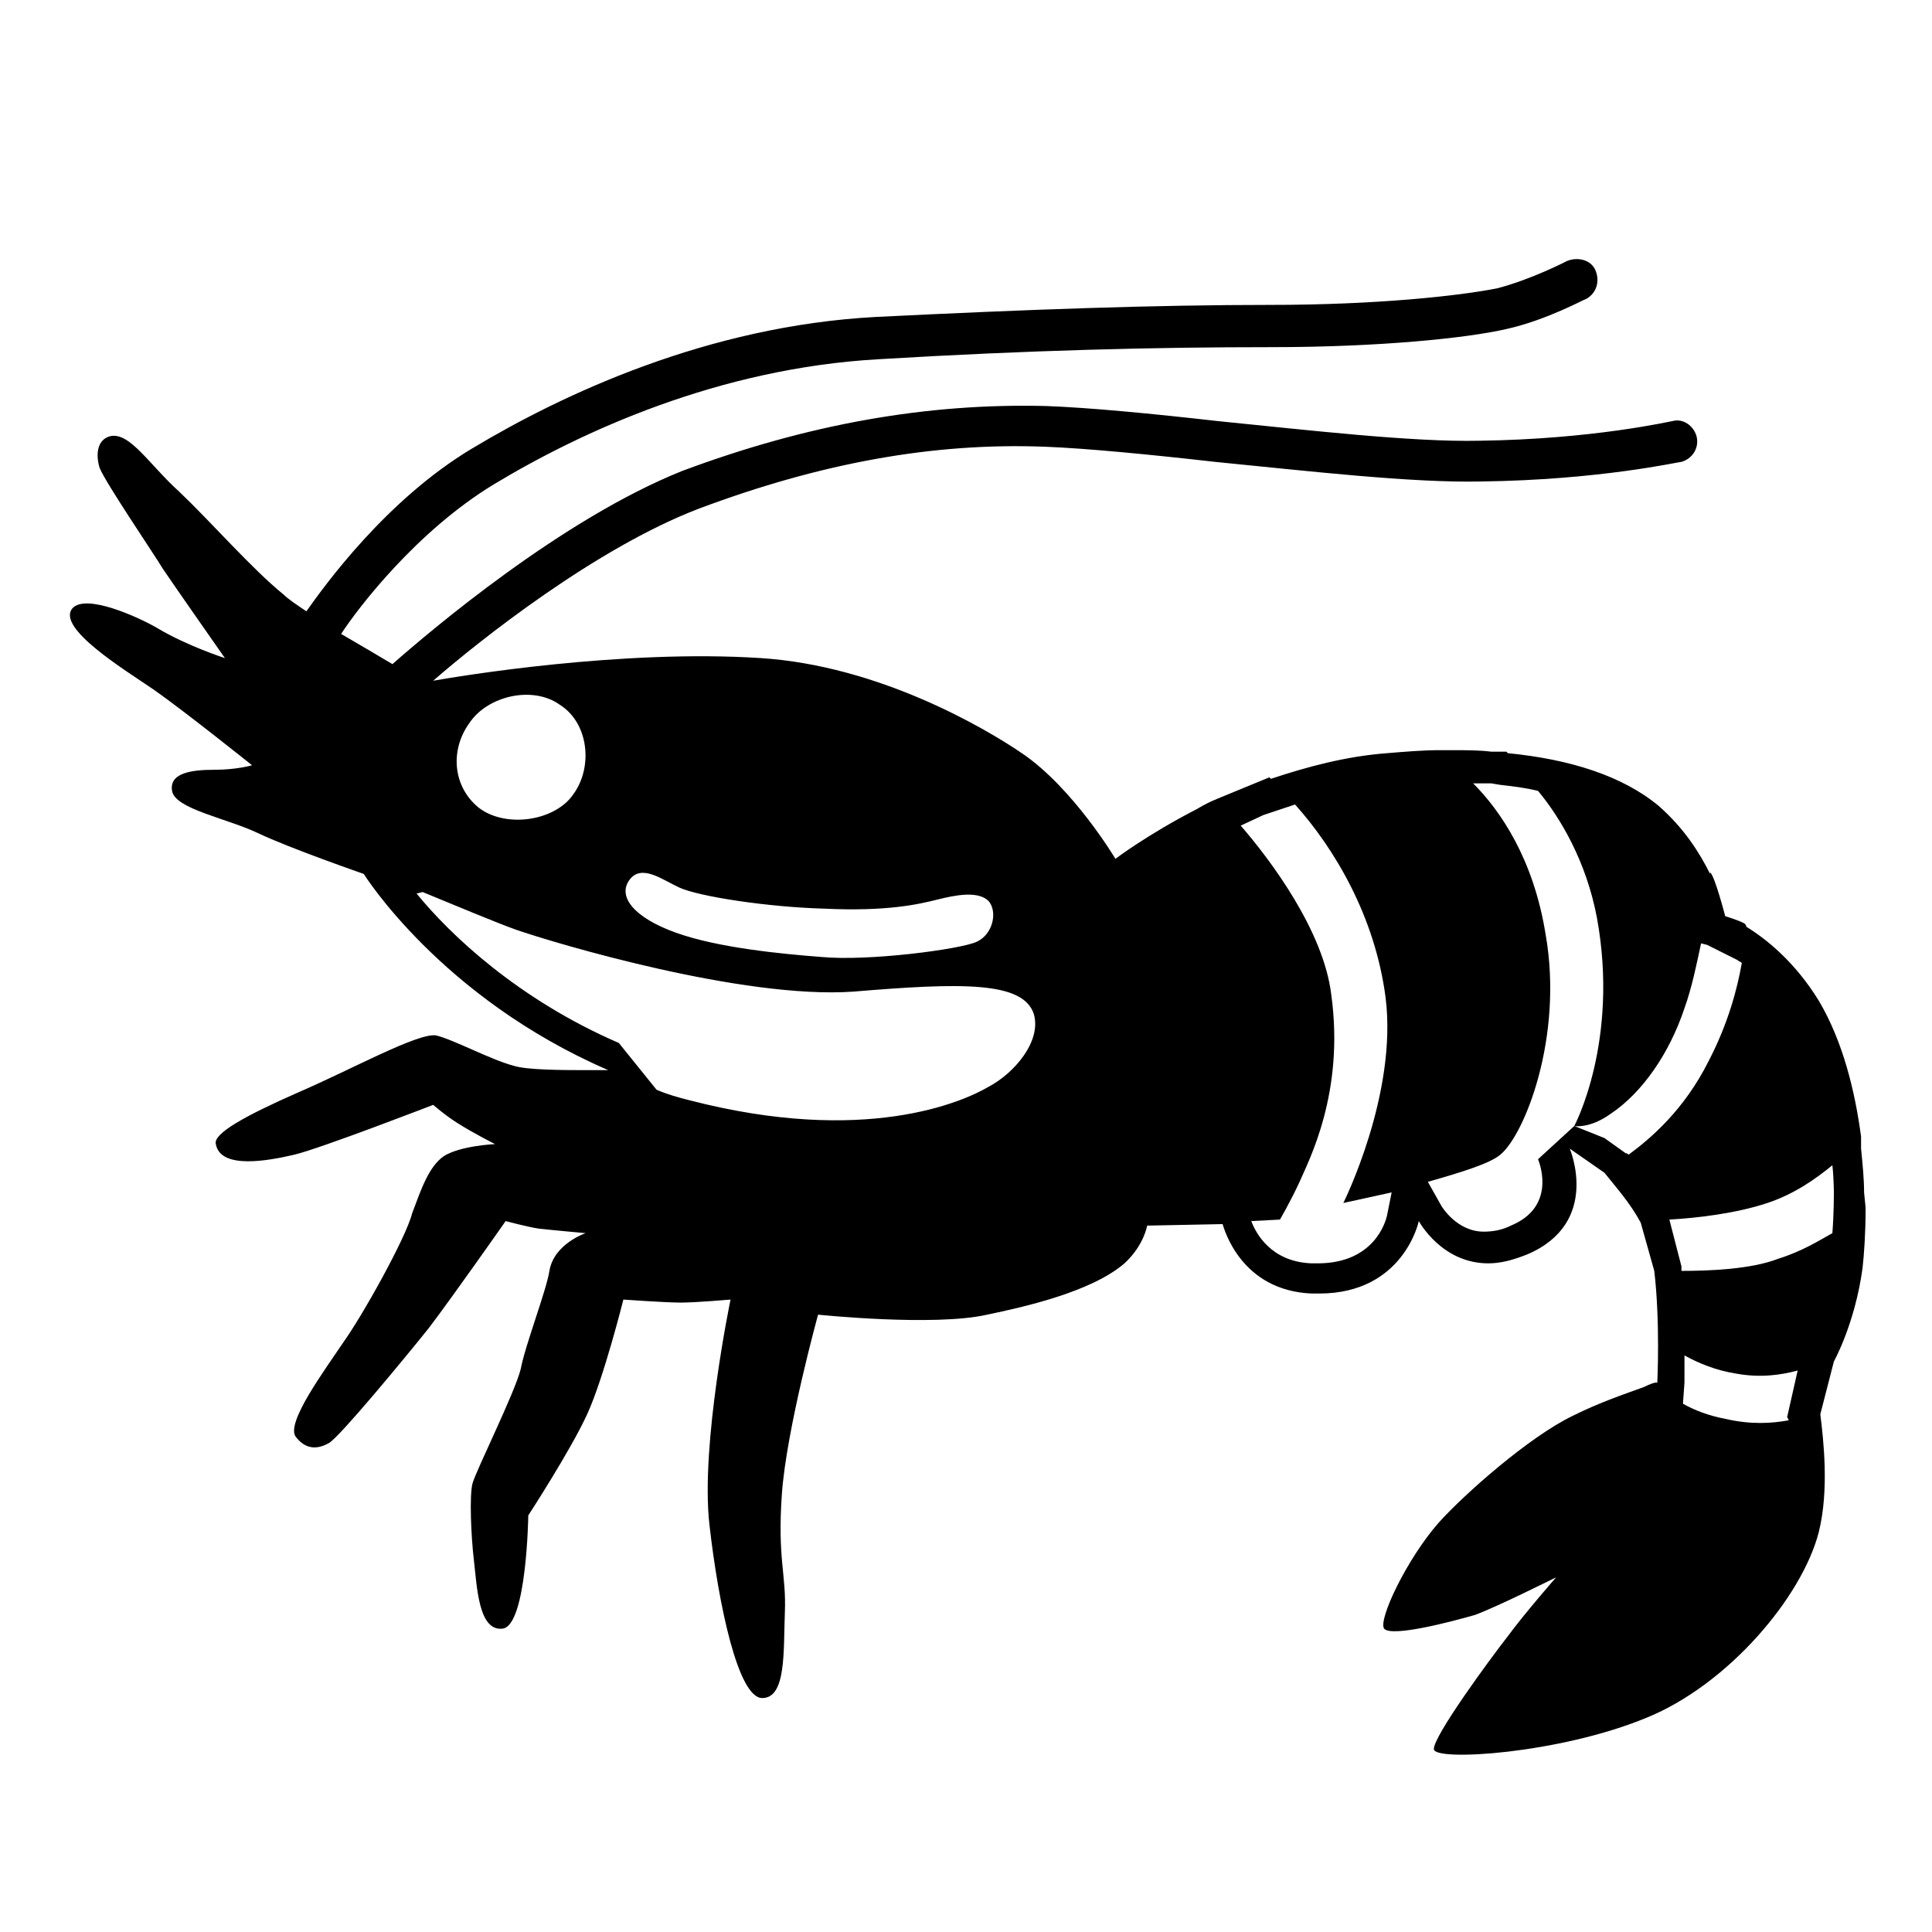 <?xml version="1.0" encoding="utf-8"?>
<!-- Generator: Adobe Illustrator 25.0.0, SVG Export Plug-In . SVG Version: 6.00 Build 0)  -->
<svg version="1.1" id="Layer_3" xmlns="http://www.w3.org/2000/svg" xmlns:xlink="http://www.w3.org/1999/xlink" x="0px" y="0px"
	 viewBox="0 0 128 128" style="enable-background:new 0 0 128 128;" xml:space="preserve">
<path d="M123.5,79c0-0.9-0.1-1.9-0.2-2.9l0-0.8c0,0,0,0,0,0c-0.4-3-1.2-6.3-2.8-9c-1.6-2.6-3.5-4.1-4.8-4.9c0-0.1-0.1-0.2-0.1-0.2
	c-0.3-0.2-1.3-0.5-1.3-0.5s-0.7-2.7-1-2.9c0,0,0,0.1,0,0.1c-0.7-1.4-1.7-3-3.4-4.5c-2.4-2-5.9-3.1-10-3.5c0,0-0.1-0.1-0.1-0.1l-1,0
	c-0.8-0.1-1.7-0.1-2.6-0.1l-0.9,0c0,0,0,0,0.1,0c-1.1,0-2.3,0.1-3.5,0.2c-2.7,0.2-5.3,0.9-7.7,1.7c0,0,0,0-0.1-0.1l-3.4,1.4
	c0,0,0,0,0,0c-0.5,0.2-0.9,0.4-1.4,0.7l0,0l0,0c-3.3,1.7-5.4,3.3-5.4,3.3s-2.8-4.7-6.2-7c-2.5-1.7-9.5-5.8-17.3-6.3
	c-9.2-0.6-20,1.2-21.7,1.5c3.1-2.7,10.8-8.8,17.6-11.4c8-3,15.5-4.4,23-4.1c2.6,0.1,6.8,0.5,11.2,1c6.1,0.6,13,1.4,17.6,1.3
	c7.9-0.1,13.1-1.3,13.3-1.3c0.7-0.2,1.2-0.9,1-1.7c-0.2-0.7-0.9-1.2-1.6-1c-0.1,0-5.2,1.2-12.8,1.3c-4.4,0.1-11.3-0.7-17.3-1.3
	c-4.4-0.5-8.6-0.9-11.4-1c-7.9-0.2-15.8,1.2-24.1,4.3C37.2,34.4,28.5,41.8,26,44c-1-0.6-2.2-1.3-3.4-2c1.1-1.7,5-6.8,10.1-9.9
	c5.8-3.5,14.9-7.7,25.5-8.3c10-0.6,18.3-0.8,26-0.8c7.2,0,13-0.6,15.6-1.2c2.7-0.6,5.2-2,5.3-2c0.7-0.4,0.9-1.2,0.6-1.9
	s-1.2-0.9-1.9-0.6c0,0-2.3,1.2-4.6,1.8c-2.5,0.5-8,1.1-15,1.1c-7.7,0-16.1,0.3-26.2,0.8c-11.1,0.6-20.7,5.1-26.7,8.7
	c-5.7,3.4-9.8,9.1-11,10.8c-0.6-0.4-1.2-0.8-1.5-1.1c-2.1-1.7-4.8-4.8-6.9-6.8c-2-1.8-3.3-4-4.6-3.7c-0.8,0.2-1,1.1-0.7,2.1
	c0.4,1,3.6,5.7,4.2,6.7c0.6,0.9,4.1,5.9,4.1,5.9s-2.5-0.8-4.5-2c-1.2-0.7-4.7-2.3-5.6-1.3c-1.1,1.3,3.5,4.1,5.4,5.4
	c2,1.4,6.5,5,6.5,5S15.7,51,14.2,51s-3,0.2-2.8,1.4c0.2,1.2,3.6,1.8,5.7,2.8c2.1,1,7,2.7,7,2.7l0,0c0,0,0,0,0,0h0c0,0,0,0,0,0
	c0,0,5.1,8.2,16.2,13c-0.2,0-0.4,0-0.6,0c-0.2,0-0.3,0-0.5,0c-1.9,0-4.3,0-5.2-0.3c-1.5-0.4-3.9-1.7-5.1-2c-1.2-0.2-5.7,2.3-9.2,3.8
	c-3.4,1.5-5.6,2.7-5.4,3.4c0.3,1.7,3.5,1.1,5.2,0.7s9.2-3.3,9.2-3.3s0.8,0.7,1.6,1.2c1.1,0.7,2.5,1.4,2.5,1.4s-2.3,0.1-3.4,0.8
	c-1,0.7-1.5,2.2-2.1,3.8C26.9,82,24,87.2,22.7,89c-1.2,1.8-3.8,5.3-3.1,6.2c0.7,0.9,1.5,0.8,2.2,0.4c0.7-0.4,5-5.6,6.6-7.6
	c1.6-2.1,5.1-7.1,5.1-7.1s1.5,0.4,2.2,0.5c0.9,0.1,3.1,0.3,3.1,0.3s-2.1,0.7-2.4,2.5c-0.2,1.3-1.6,4.9-1.9,6.5
	c-0.4,1.6-3,6.8-3.2,7.6c-0.2,0.8-0.1,3.4,0.1,5.1s0.3,4.7,1.9,4.5c1.6-0.2,1.7-7.5,1.7-7.5s2.8-4.3,3.9-6.7
	c1.1-2.4,2.4-7.6,2.4-7.6s2.8,0.2,3.8,0.2c1,0,3.3-0.2,3.3-0.2S46.4,95.7,47,101c0.6,5.3,1.9,11.5,3.5,11.5c1.6,0,1.4-3.1,1.5-5.7
	c0.1-2.5-0.5-3.5-0.2-7.8c0.3-4.3,2.4-11.9,2.4-11.9s7.7,0.8,11.2,0c2.4-0.5,6.9-1.5,9.1-3.4c1.3-1.2,1.5-2.5,1.5-2.5l5-0.1
	c0.1,0.3,1.2,4.4,5.9,4.6c0.2,0,0.3,0,0.5,0c5.6,0,6.6-4.8,6.6-4.8s1.5,2.8,4.6,2.8c0.8,0,1.6-0.2,2.6-0.6c4.9-2.1,2.8-7,2.8-7
	l2.3,1.6c0,0,0,0,0,0c0.8,1,1.7,2,2.4,3.3l0.9,3.2c0,0,0,0,0,0c0.4,3.4,0.2,7.4,0.2,7.4s0,0-0.1,0c0,0,0,0,0,0
	c-0.1,0-0.4,0.1-0.8,0.3c0,0,0,0,0,0l0,0c-1.1,0.4-2.9,1-4.7,1.9c-2.9,1.4-7.2,5.2-8.9,7.1c-2.1,2.4-4,6.4-3.6,7
	c0.5,0.6,4.6-0.5,6-0.9c1.4-0.5,5.4-2.5,5.4-2.5s-2.1,2.4-3.2,3.9c-1.1,1.4-5,6.7-4.9,7.5c0.1,0.8,8.3,0.3,14.1-2.1
	c5.4-2.2,10.3-8,11.4-12.3c0.7-2.8,0.3-6.2,0.1-7.8l0.9-3.5c0,0,0,0,0,0l0,0c0,0,1.4-2.5,1.9-6.2c0.1-0.9,0.2-2.3,0.2-3.9
	c0,0,0-0.1,0-0.1L123.5,79z M41.7,58.3c0.8-1.1,2.2,0,3.3,0.5c1.3,0.6,5.9,1.3,9.6,1.4c4.2,0.2,6.3-0.3,7.5-0.6
	c1.2-0.3,2.7-0.6,3.4,0.1c0.6,0.7,0.3,2.2-0.8,2.7c-1.1,0.5-7.2,1.3-10.3,1c-2.6-0.2-6.8-0.6-9.6-1.6S40.9,59.4,41.7,58.3z
	 M31.1,47.9c1.2-1.8,4.2-2.5,6-1.2c1.9,1.2,2.2,4.1,0.9,5.9c-1.2,1.8-4.5,2.3-6.3,0.9C30,52.1,29.8,49.7,31.1,47.9z M45.7,72.9
	c-0.8-0.2-1.5-0.4-2.2-0.7L41,69.1c-6.7-2.9-11.2-7.2-13.4-9.9l0.4-0.1c2.2,0.9,4.8,2,6.2,2.5c2.6,0.9,15,4.6,22.3,4.1
	c7.2-0.6,11.3-0.7,12,1.5c0.5,1.8-1.3,3.9-3,4.8C63.8,73,57.3,75.9,45.7,72.9z M117.8,83.4c-1.8,0.7-4.6,0.8-6.4,0.8
	c0-0.1,0-0.2,0-0.3l-0.8-3.1c1.8-0.1,4.4-0.4,6.5-1.1c1.8-0.6,3.2-1.6,4.3-2.5c0.1,0.9,0.1,1.9,0.1,1.9s0,1.3-0.1,2.6
	C120.5,82.2,119.4,82.9,117.8,83.4z M87.3,83.7c-0.1,0-0.3,0-0.4,0c-2.7-0.1-3.7-2-4-2.8l1.9-0.1c0,0,0.7-1.2,1.3-2.5
	c0.6-1.4,3-5.9,2.1-12.4c-0.5-4.2-4-8.9-6-11.2l1.5-0.7l0,0l1.2-0.4c0.3-0.1,0.6-0.2,0.9-0.3c2.6,2.9,5.3,7.4,6,12.8
	c0.8,6.4-2.8,13.6-2.8,13.6s1.4-0.3,3.2-0.7l-0.3,1.5C91.8,81,91,83.7,87.3,83.7z M107.7,76.4l-1.4-1l-2-0.8l-2.4,2.2
	c0.2,0.5,1.1,3.2-1.8,4.4c-0.6,0.3-1.2,0.4-1.8,0.4c-1.8,0-2.8-1.7-2.8-1.7l-0.9-1.6c2.1-0.6,4.1-1.2,4.8-1.8
	c1.6-1.3,4.2-7.8,3-14.6c-0.8-5-3-8.2-4.8-10c0.3,0,0.6,0,0.9,0l0,0l0,0l0.3,0l0,0l0.6,0.1c0.9,0.1,1.7,0.2,2.5,0.4
	c1.5,1.8,3.2,4.7,3.9,8.4c1.5,8.2-1.5,13.8-1.5,13.8s1,0.2,2.4-0.8c2.1-1.4,3.9-4,4.9-7c0.5-1.4,0.8-2.9,1.1-4.3l0.4,0.1l2,1
	c0.1,0.1,0.2,0.1,0.3,0.2c-0.3,1.7-0.9,4-2.2,6.5c-1.6,3.2-3.8,5.1-5.3,6.2C107.9,76.5,107.8,76.4,107.7,76.4z M118.5,94.1
	c-1.1,0.2-2.5,0.3-4.2-0.1c-1.1-0.2-2.1-0.6-2.8-1l0,0l0.1-1.4c0-0.1,0-0.8,0-1.8c0.9,0.5,2.1,1,3.4,1.2c1.6,0.3,3,0.1,4.1-0.2
	l-0.7,3.1C118.5,94,118.5,94.1,118.5,94.1z"/>
</svg>

